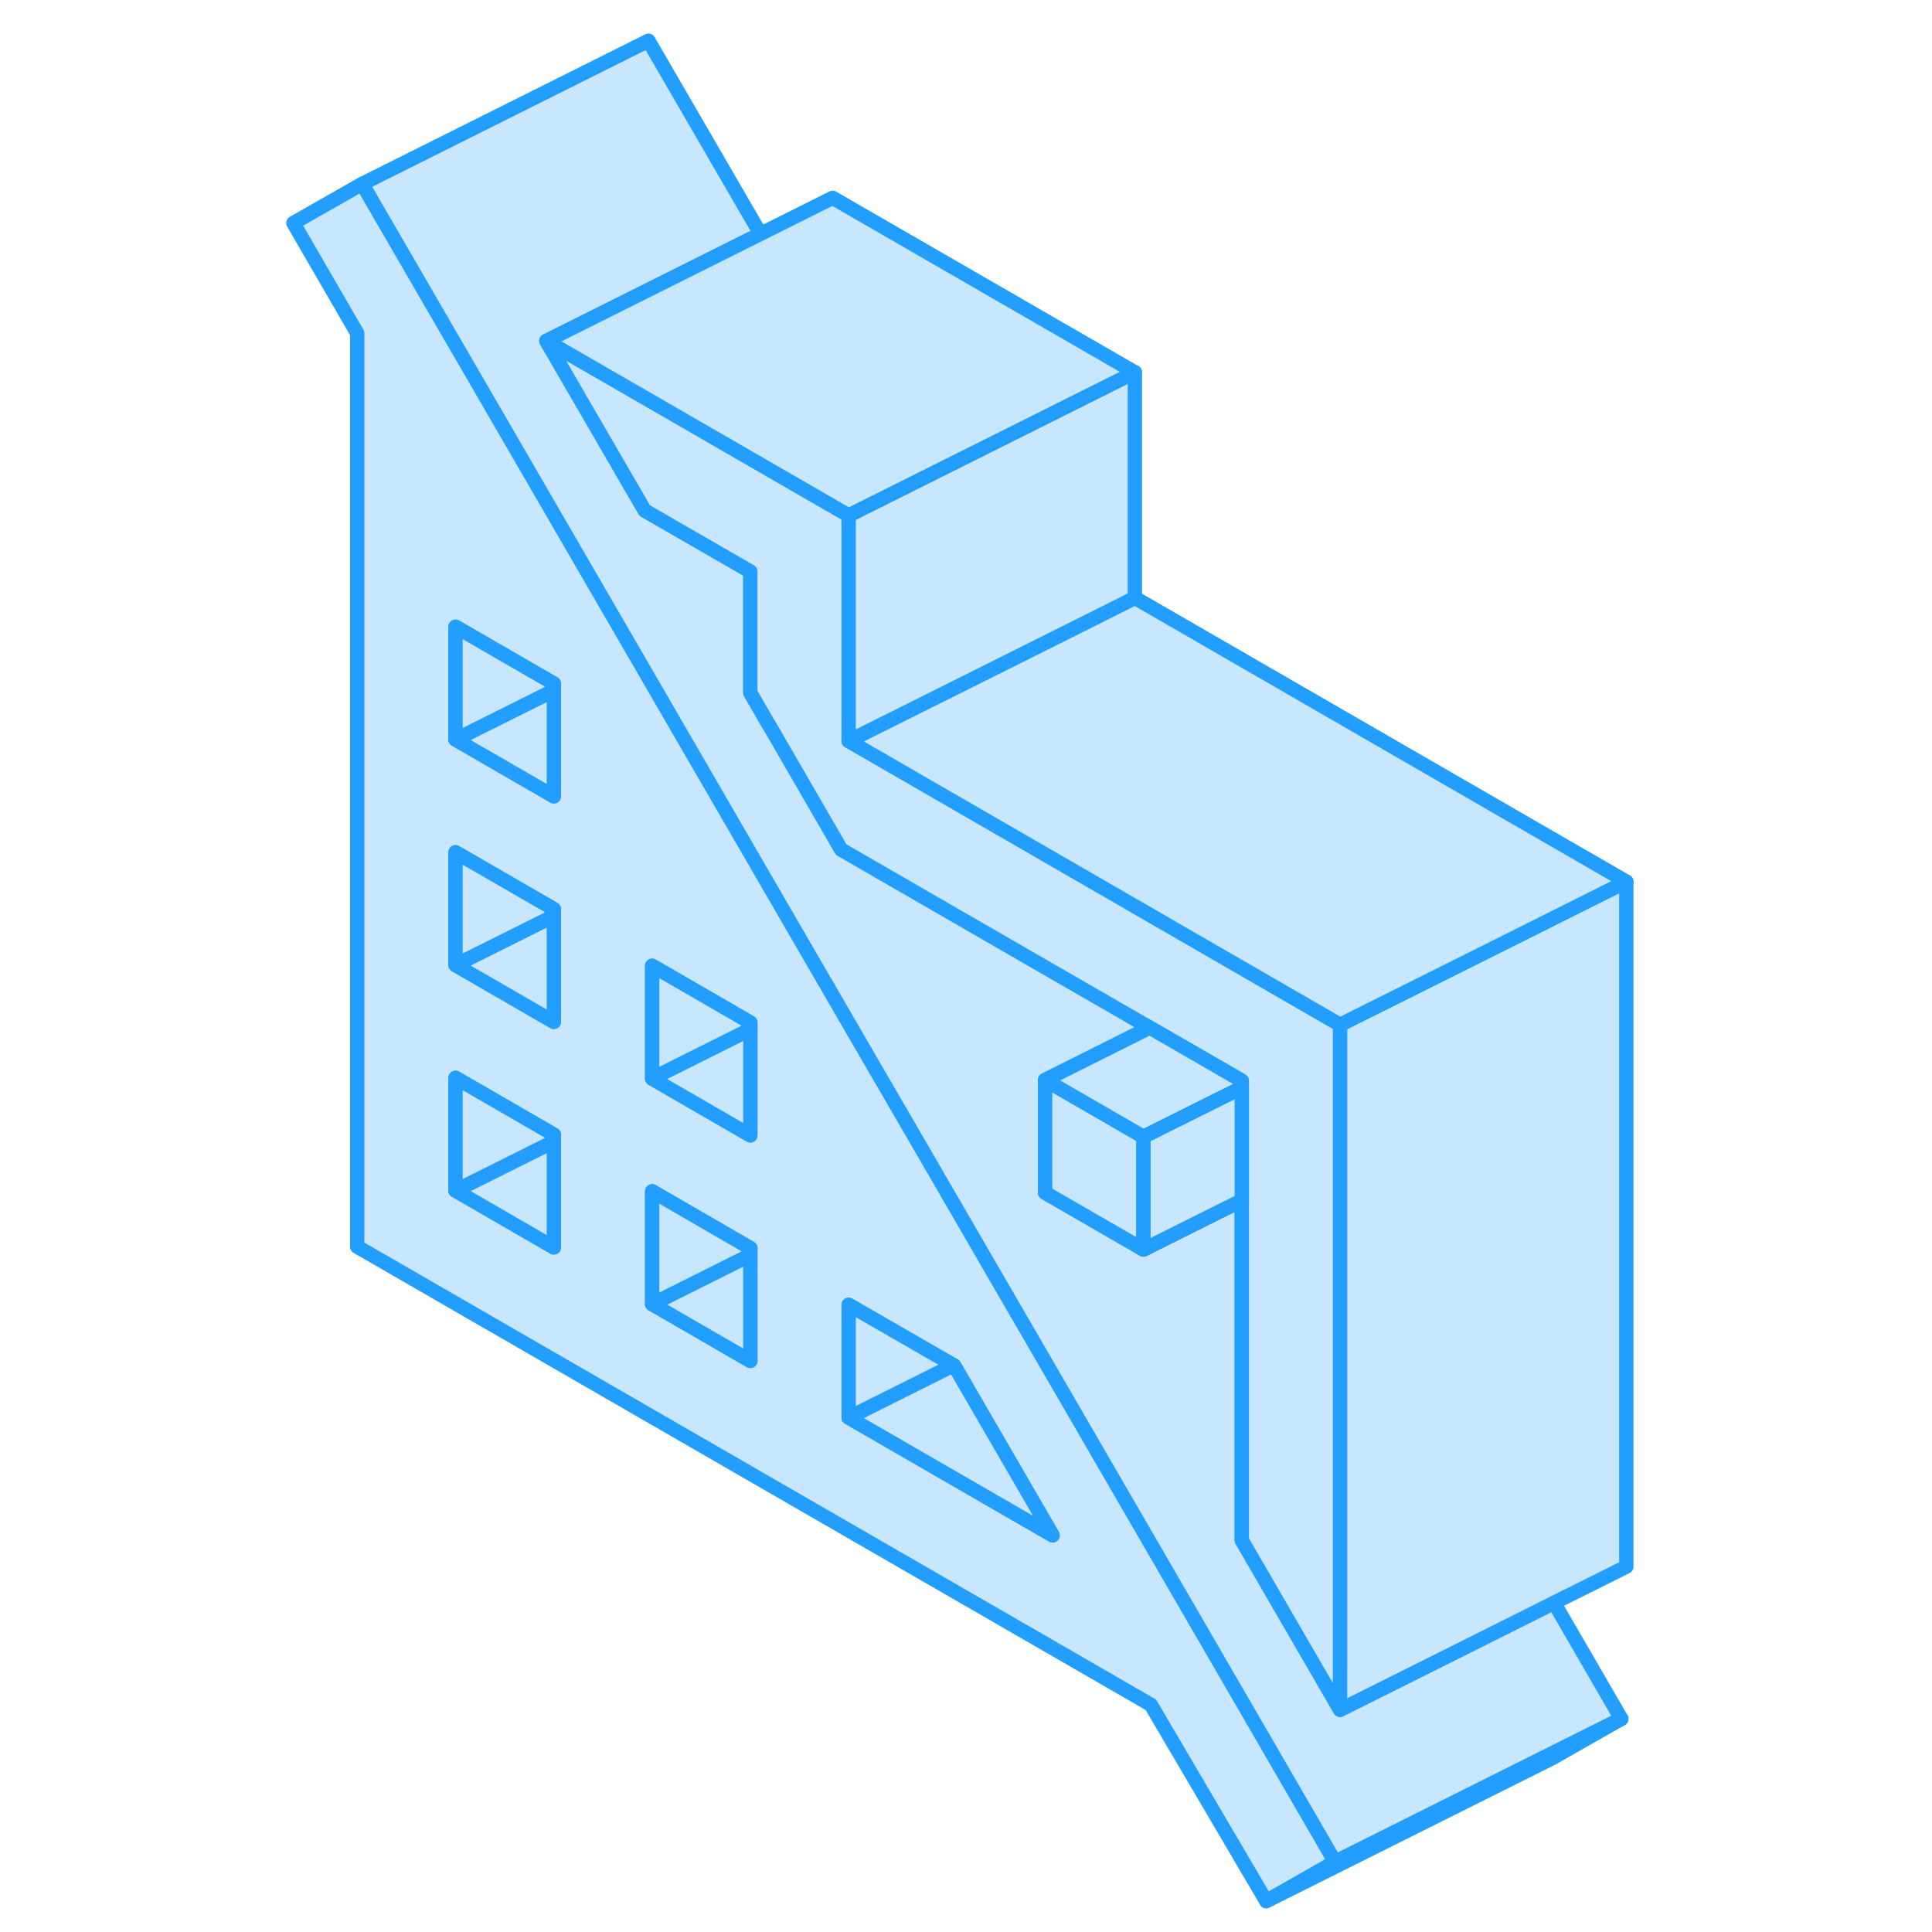 <svg width="48" height="48" viewBox="0 0 98 135" fill="#c8e7ff" xmlns="http://www.w3.org/2000/svg" stroke-width="1px" stroke-linecap="round" stroke-linejoin="round"><path d="M53.2 92.854L52.93 92.384H52.92L46.55 81.384L40.2 70.444L39.46 69.164L39.2 68.704H39.19L32.81 57.694L26.46 46.734L25.73 45.474L6.81 12.844L2 15.584L6.46 23.284V87.114L61.92 119.124L69.98 132.844L74.79 130.104L53.2 92.854ZM20.2 87.164L13.33 83.194V75.314L20.2 79.284V87.164ZM20.2 71.404L13.33 67.434V59.554L20.2 63.524V71.404ZM20.2 55.644L13.33 51.674V43.794L20.2 47.764V55.644ZM33.93 95.094L27.07 91.124V83.244L33.93 87.214V95.094ZM33.93 79.334L27.96 75.884L27.07 75.364V67.484L33.33 71.104L33.93 71.454V79.334ZM40.8 99.054V91.174L48.12 95.394L48.18 95.434L55.05 107.284L40.8 99.054Z" stroke="#229EFF" stroke-linejoin="round"/><path d="M94.79 120.104L89.83 122.584L74.79 130.104L53.2 92.854L52.93 92.384L52.92 92.374L46.55 81.384L40.2 70.444L39.46 69.164L39.2 68.704H39.19L32.81 57.694L26.46 46.734L25.73 45.474L6.811 12.844L26.811 2.844L34.64 16.344L26.46 20.434L19.68 23.824L26.46 35.514L26.55 35.674L33.33 39.584L33.93 39.934V48.404L35.23 50.654H35.24L40.2 59.224L40.281 59.364L47.071 63.284L53.93 67.244L61.84 71.804L54.531 75.464V83.344L60.8 86.964L61.4 87.314L66.781 84.624L68.27 83.884V107.624L75.14 119.474L85.08 114.504L90.09 111.994L94.79 120.104Z" stroke="#229EFF" stroke-linejoin="round"/><path d="M20.2 48.244V55.644L13.33 51.674L20.2 48.244Z" stroke="#229EFF" stroke-linejoin="round"/><path d="M20.2 47.764V48.244L13.33 51.674V43.794L20.2 47.764Z" stroke="#229EFF" stroke-linejoin="round"/><path d="M20.2 64.004V71.404L13.33 67.434L20.2 64.004Z" stroke="#229EFF" stroke-linejoin="round"/><path d="M20.2 63.524V64.004L13.33 67.434V59.554L20.2 63.524Z" stroke="#229EFF" stroke-linejoin="round"/><path d="M55.051 107.284L40.801 99.054L48.121 95.394L48.181 95.434L55.051 107.284Z" stroke="#229EFF" stroke-linejoin="round"/><path d="M48.121 95.394L40.801 99.054V91.174L48.121 95.394Z" stroke="#229EFF" stroke-linejoin="round"/><path d="M33.93 87.694V95.094L27.07 91.124L33.93 87.694Z" stroke="#229EFF" stroke-linejoin="round"/><path d="M33.93 87.214V87.694L27.07 91.124V83.244L33.93 87.214Z" stroke="#229EFF" stroke-linejoin="round"/><path d="M20.2 79.764V87.164L13.33 83.194L20.2 79.764Z" stroke="#229EFF" stroke-linejoin="round"/><path d="M20.2 79.284V79.764L13.33 83.195V75.314L20.2 79.284Z" stroke="#229EFF" stroke-linejoin="round"/><path d="M33.93 71.454V71.934L27.07 75.364V67.484L33.33 71.104L33.93 71.454Z" stroke="#229EFF" stroke-linejoin="round"/><path d="M61.399 79.434V87.314L60.799 86.964L54.529 83.344V75.464L61.399 79.434Z" stroke="#229EFF" stroke-linejoin="round"/><path d="M75.14 71.604V119.474L68.27 107.624V75.514L61.84 71.804L53.93 67.244L47.07 63.284L40.28 59.364L40.2 59.224L35.24 50.654H35.23L33.93 48.404V39.934L33.33 39.584L26.55 35.674L26.46 35.514L19.68 23.824L26.46 27.734L40.8 36.014V51.774L62.41 64.254L69.16 68.154L74.53 71.254L75.14 71.604Z" stroke="#229EFF" stroke-linejoin="round"/><path d="M94.79 120.104L89.981 122.844L69.981 132.844L74.79 130.104L89.83 122.584L94.79 120.104Z" stroke="#229EFF" stroke-linejoin="round"/><path d="M68.269 75.514V76.004L61.399 79.434L54.529 75.464L61.839 71.804L68.269 75.514Z" stroke="#229EFF" stroke-linejoin="round"/><path d="M68.27 76.004V83.884L66.781 84.624L61.4 87.314V79.434L68.27 76.004Z" stroke="#229EFF" stroke-linejoin="round"/><path d="M95.141 61.604V109.474L90.091 111.994L85.081 114.504L75.141 119.474V71.604L80.511 68.924L87.831 65.264L95.141 61.604Z" stroke="#229EFF" stroke-linejoin="round"/><path d="M95.141 61.604L87.831 65.264L80.511 68.924L75.141 71.604L74.531 71.254L69.161 68.154L62.411 64.254L40.801 51.774L51.951 46.204L56.991 43.684L60.801 41.774L95.141 61.604Z" stroke="#229EFF" stroke-linejoin="round"/><path d="M60.801 26.014V41.774L56.991 43.684L51.951 46.204L40.801 51.774V36.014L44.861 33.984L53.481 29.674L60.801 26.014Z" stroke="#229EFF" stroke-linejoin="round"/><path d="M60.8 26.014L53.48 29.674L44.86 33.984L40.8 36.014L26.46 27.734L19.68 23.824L26.46 20.434L34.64 16.344L39.68 13.824L60.8 26.014Z" stroke="#229EFF" stroke-linejoin="round"/><path d="M33.93 71.934V79.334L27.96 75.884L27.07 75.364L33.93 71.934Z" stroke="#229EFF" stroke-linejoin="round"/></svg>
